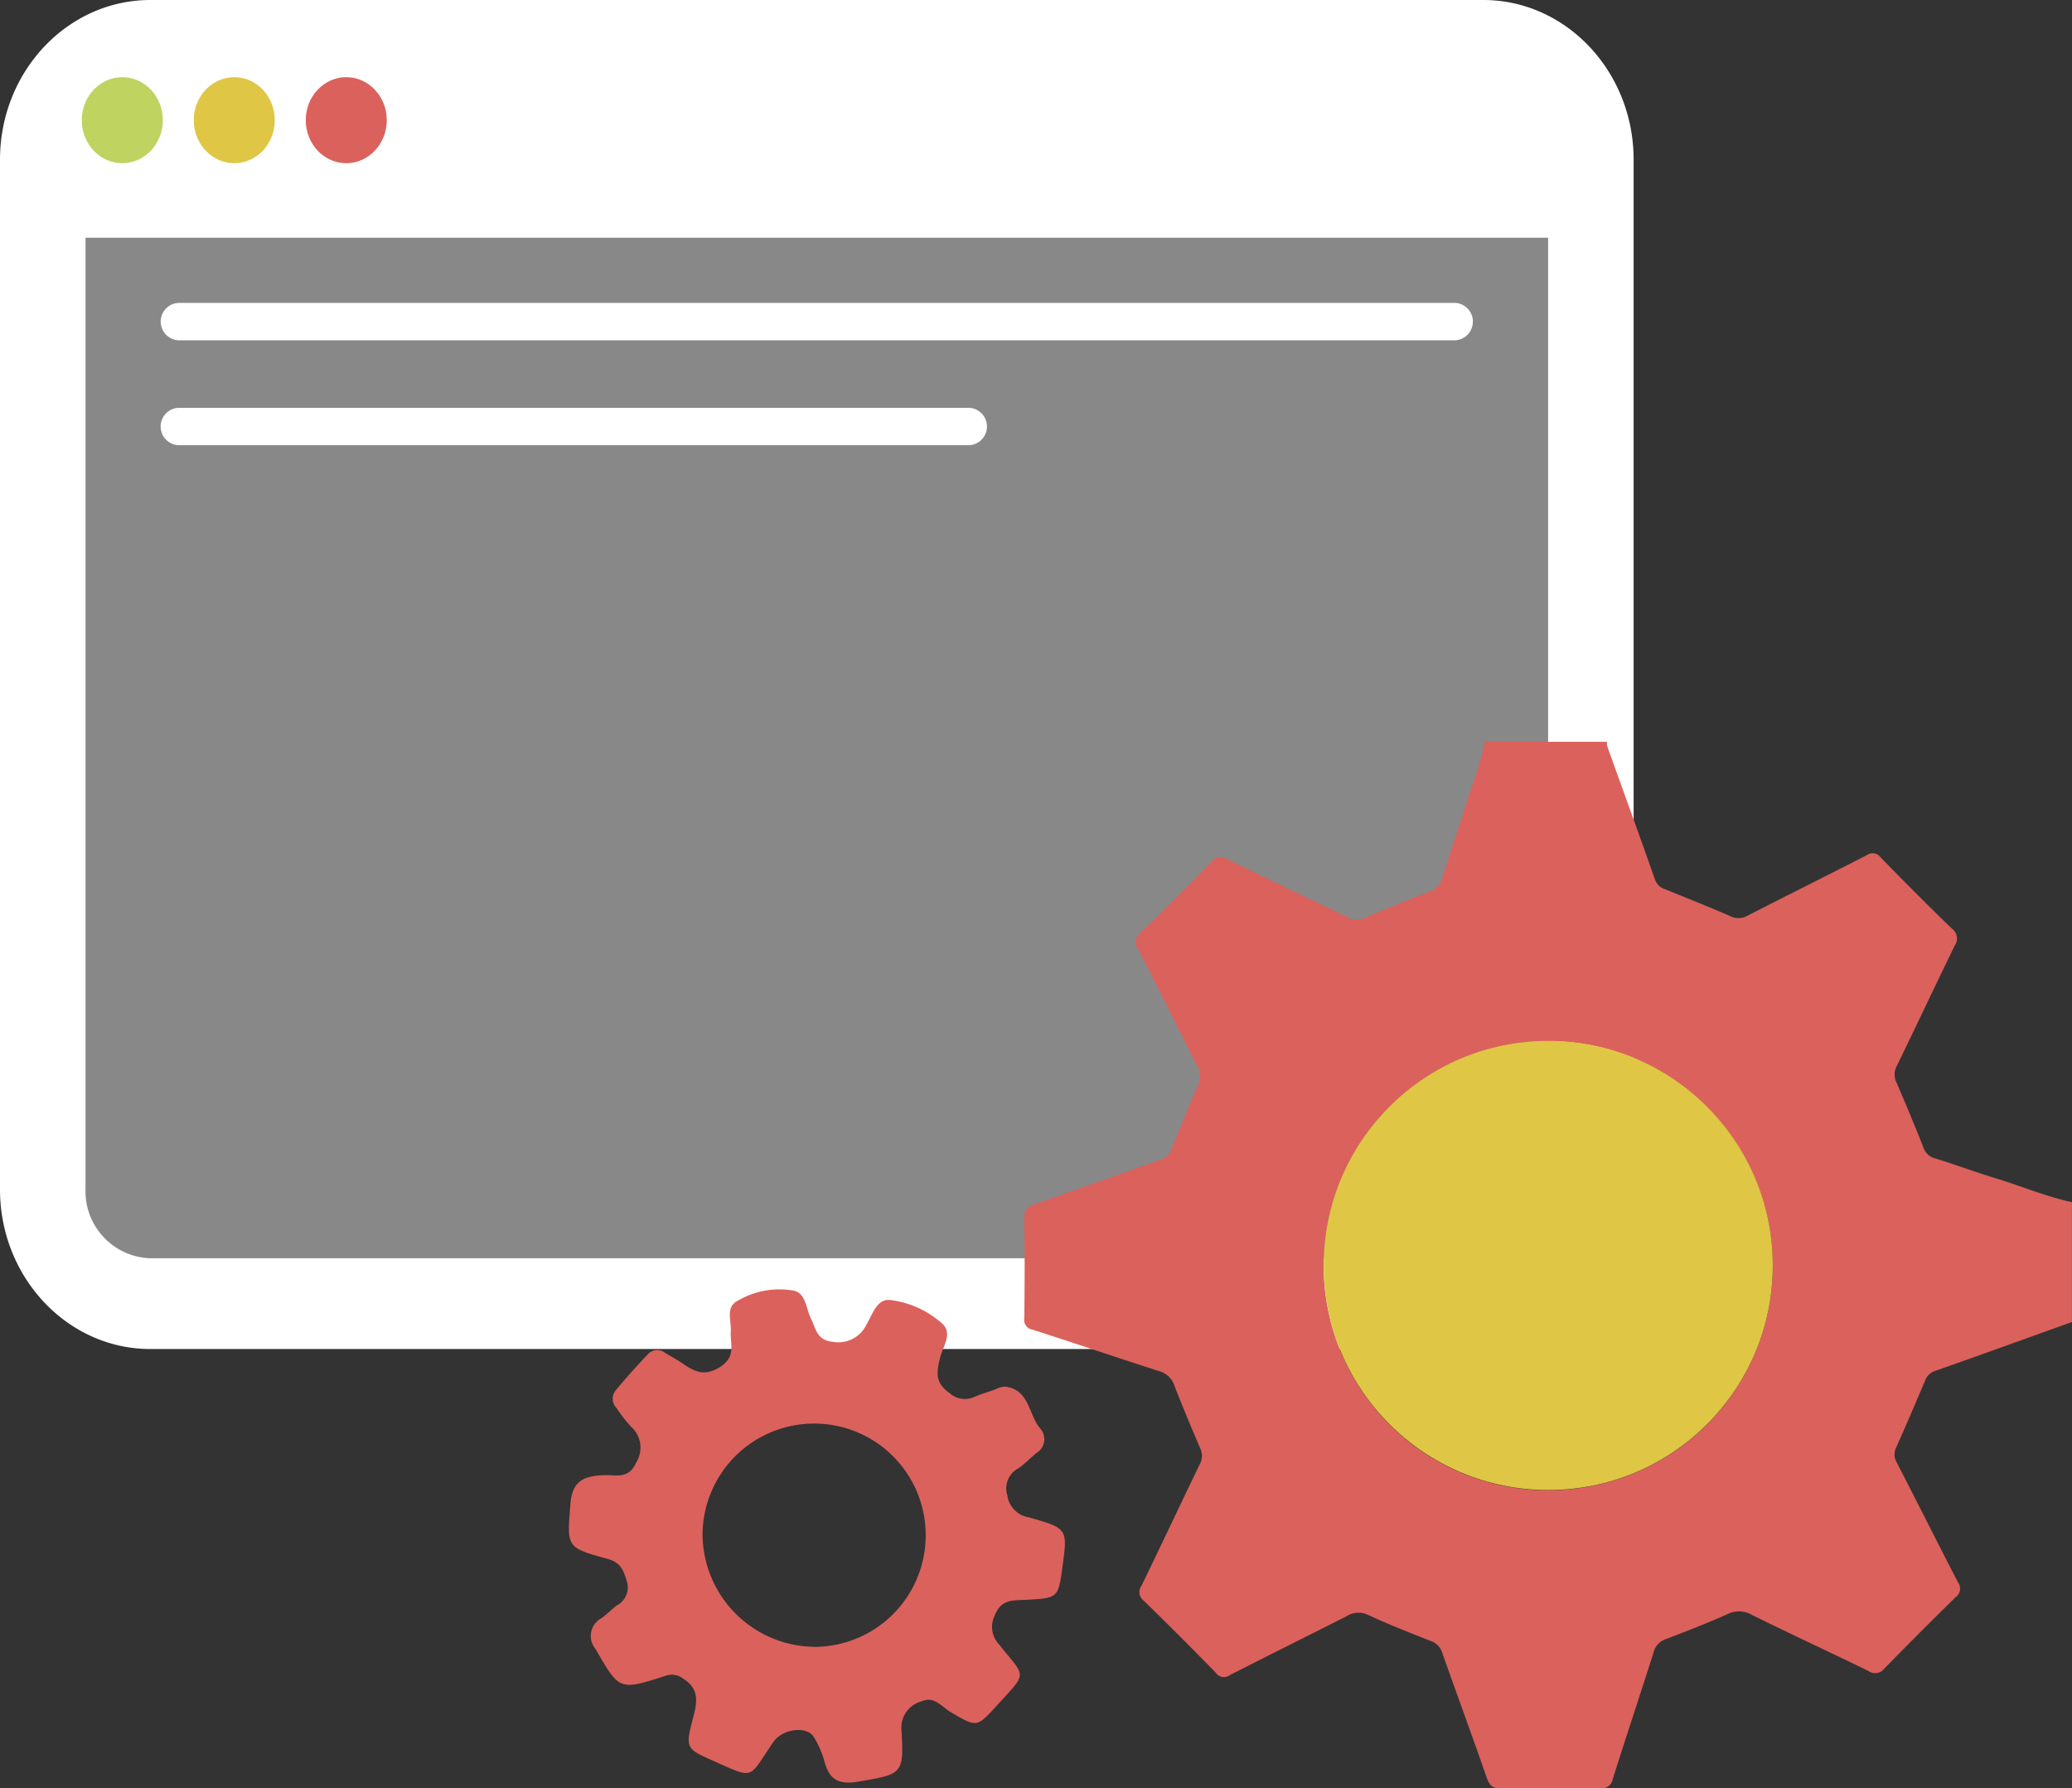 <svg xmlns="http://www.w3.org/2000/svg" width="161.875" height="139.695" viewBox="0 0 161.875 139.695">
  <rect x="0" y="0" width="161.875" height="139.695" fill="#333333" stroke="none"/>
  <g id="Grupo_193" data-name="Grupo 193" transform="translate(-780.2 -731.324)">
    <g id="Grupo_23" data-name="Grupo 23">
      <g id="Grupo_15" data-name="Grupo 15" opacity="0.99">
        <rect id="Retângulo_28" data-name="Retângulo 28" width="121.653" height="90.444" rx="14.691" transform="translate(783.454 742.381)" fill="#898989"/>
      </g>
      <g id="Grupo_16" data-name="Grupo 16">
        <path id="Caminho_141" data-name="Caminho 141" d="M896.081,836.7H791.946c-6.477,0-11.746-5.594-11.746-12.47V743.795c0-6.877,5.269-12.471,11.746-12.471H896.081c6.477,0,11.746,5.594,11.746,12.471v80.438C907.827,831.109,902.558,836.7,896.081,836.7ZM791.946,738.417a5.234,5.234,0,0,0-5.065,5.378v80.438a5.235,5.235,0,0,0,5.065,5.378H896.081a5.235,5.235,0,0,0,5.065-5.378V743.795a5.234,5.234,0,0,0-5.065-5.378Z" fill="#fff"/>
      </g>
      <g id="Grupo_17" data-name="Grupo 17">
        <rect id="Retângulo_29" data-name="Retângulo 29" width="115.788" height="15.02" transform="translate(786.589 734.871)" fill="#fff"/>
      </g>
      <g id="Grupo_18" data-name="Grupo 18">
        <ellipse id="Elipse_12" data-name="Elipse 12" cx="3.165" cy="3.36" rx="3.165" ry="3.36" transform="translate(804.087 737.352)" fill="#db615c"/>
      </g>
      <g id="Grupo_19" data-name="Grupo 19">
        <ellipse id="Elipse_13" data-name="Elipse 13" cx="3.165" cy="3.36" rx="3.165" ry="3.36" transform="translate(795.338 737.352)" fill="#dfc645"/>
      </g>
      <g id="Grupo_20" data-name="Grupo 20">
        <ellipse id="Elipse_14" data-name="Elipse 14" cx="3.165" cy="3.36" rx="3.165" ry="3.36" transform="translate(786.589 737.352)" fill="#bed360"/>
      </g>
      <g id="Grupo_21" data-name="Grupo 21">
        <path id="Caminho_142" data-name="Caminho 142" d="M893.9,757.905H794.124a1.463,1.463,0,0,1,0-2.92H893.9a1.463,1.463,0,0,1,0,2.92Z" fill="#fff"/>
      </g>
      <g id="Grupo_22" data-name="Grupo 22">
        <path id="Caminho_143" data-name="Caminho 143" d="M855.928,766.1h-61.8a1.463,1.463,0,0,1,0-2.921h61.8a1.463,1.463,0,0,1,0,2.921Z" fill="#fff"/>
      </g>
    </g>
    <path id="Caminho_144" data-name="Caminho 144" d="M837.294,835.355c.057-.851-.442-1.949.559-2.438a6.407,6.407,0,0,1,4.4-.768c.922.24.923,1.43,1.316,2.205.38.749.427,1.652,1.67,1.779a2.436,2.436,0,0,0,2.66-1.353c.464-.768.809-2.046,1.869-1.906a7.448,7.448,0,0,1,4.071,1.866c.8.747.011,1.786-.2,2.661-.259,1.065-.416,1.928.712,2.71a1.781,1.781,0,0,0,1.966.334c.525-.232,1.082-.392,1.626-.581a1.969,1.969,0,0,1,.742-.231c1.942.2,1.852,2.161,2.765,3.257a1.25,1.25,0,0,1-.272,1.926c-.483.4-.924.866-1.441,1.216a1.771,1.771,0,0,0-.839,2.1,2.017,2.017,0,0,0,1.707,1.722c3.01.857,3,.888,2.609,3.8-.337,2.5-.338,2.5-2.882,2.637-.971.053-1.927-.062-2.414,1.22a1.976,1.976,0,0,0,.317,2.245c2.1,2.654,2.319,2.082-.162,4.8-1.576,1.731-1.557,1.7-3.612.5-.68-.4-1.263-1.263-2.221-.85a2.133,2.133,0,0,0-1.609,2.314c.2,3.4.055,3.393-3.432,3.981-1.436.242-2.182-.146-2.571-1.509a7.146,7.146,0,0,0-.867-2.013c-.589-.877-2.448-.59-3.138.411-1.984,2.884-1.412,2.94-4.6,1.522-2.257-1-2.308-1-1.652-3.5.314-1.2.445-2.175-.8-2.967a1.433,1.433,0,0,0-1.4-.208c-3.617,1.156-3.582,1.121-5.444-2.106a1.571,1.571,0,0,1,.457-2.4c.424-.307.791-.691,1.209-1.005a1.575,1.575,0,0,0,.748-1.963c-.262-.908-.528-1.412-1.507-1.68-3.266-.894-3.116-.931-2.875-4.238.137-1.872,1.064-2.224,2.608-2.292.9-.04,1.959.355,2.528-.981a2.179,2.179,0,0,0-.388-2.8,12.072,12.072,0,0,1-1.159-1.485,1.022,1.022,0,0,1-.082-1.313c.833-1.009,1.71-1.984,2.612-2.931a.984.984,0,0,1,1.3-.029c.4.244.824.463,1.215.725.961.646,1.742,1.2,3.071.357C837.74,837.268,837.229,836.316,837.294,835.355Zm-2.207,15.888a8.841,8.841,0,0,0,8.889,8.721,8.715,8.715,0,0,0,8.543-8.538,8.717,8.717,0,1,0-17.432-.183Z" fill="#db615c"/>
    <g id="Grupo_24" data-name="Grupo 24">
      <path id="Caminho_145" data-name="Caminho 145" d="M896.2,789.267h9.542a1.312,1.312,0,0,0,.025.352c1.244,3.471,2.506,6.935,3.729,10.412a1.222,1.222,0,0,0,.815.764c1.693.691,3.395,1.36,5.069,2.094a1.426,1.426,0,0,0,1.363-.048c3.093-1.581,6.2-3.131,9.294-4.714a.773.773,0,0,1,1.089.173c1.835,1.883,3.687,3.751,5.581,5.573a.947.947,0,0,1,.2,1.323c-1.52,3.124-3,6.267-4.518,9.391a1.39,1.39,0,0,0-.031,1.282c.724,1.678,1.429,3.365,2.1,5.064a1.316,1.316,0,0,0,.929.877c1.571.482,3.113,1.061,4.685,1.539,2.006.609,3.945,1.432,6,1.881v9.358c-3.555,1.277-7.106,2.563-10.668,3.816a1.248,1.248,0,0,0-.81.775c-.736,1.739-1.48,3.475-2.25,5.2a1.224,1.224,0,0,0,.041,1.187c1.608,3.114,3.172,6.251,4.785,9.362a.814.814,0,0,1-.182,1.152q-2.82,2.757-5.573,5.58a.9.9,0,0,1-1.244.189c-3.039-1.482-6.108-2.9-9.139-4.4a1.991,1.991,0,0,0-1.871-.038c-1.589.7-3.2,1.339-4.828,1.953a1.483,1.483,0,0,0-.961,1.077c-1.041,3.282-2.135,6.546-3.17,9.83a.886.886,0,0,1-1.022.745c-2.567-.032-5.136-.044-7.7.006-.692.013-.924-.249-1.133-.852-1.132-3.251-2.32-6.483-3.468-9.728a1.406,1.406,0,0,0-.888-.932c-1.644-.646-3.293-1.289-4.893-2.035a1.72,1.72,0,0,0-1.687.09c-3.041,1.546-6.1,3.056-9.136,4.611A.756.756,0,0,1,875.2,862q-2.785-2.855-5.642-5.64a.832.832,0,0,1-.184-1.16c1.533-3.151,3.02-6.324,4.548-9.477a1.385,1.385,0,0,0,.04-1.281c-.7-1.623-1.38-3.254-2.02-4.9a1.7,1.7,0,0,0-1.178-1.111c-3.3-1.061-6.59-2.187-9.9-3.244a.76.76,0,0,1-.638-.892c.024-2.6.044-5.2-.01-7.795-.015-.694.262-.917.843-1.119,3.252-1.128,6.487-2.3,9.737-3.435a1.4,1.4,0,0,0,.942-.876c.662-1.671,1.343-3.335,2.062-4.982a1.623,1.623,0,0,0-.087-1.541c-1.544-3.01-3.034-6.048-4.581-9.057a.927.927,0,0,1,.181-1.322c1.87-1.8,3.7-3.647,5.515-5.509a.906.906,0,0,1,1.251-.215c3.12,1.527,6.264,3,9.385,4.527a1.508,1.508,0,0,0,1.375.042c1.684-.71,3.373-1.408,5.081-2.059a1.488,1.488,0,0,0,.968-1.078c.7-2.238,1.471-4.455,2.154-6.7A23.9,23.9,0,0,0,896.2,789.267Zm22.495,40.9a17.541,17.541,0,1,0-17.528,17.567A17.549,17.549,0,0,0,918.7,830.171Z" fill="#db615c"/>
    </g>
    <circle id="Elipse_15" data-name="Elipse 15" cx="17.541" cy="17.541" r="17.541" transform="translate(883.617 812.631)" fill="#dfc645"/>
  </g>
</svg>
